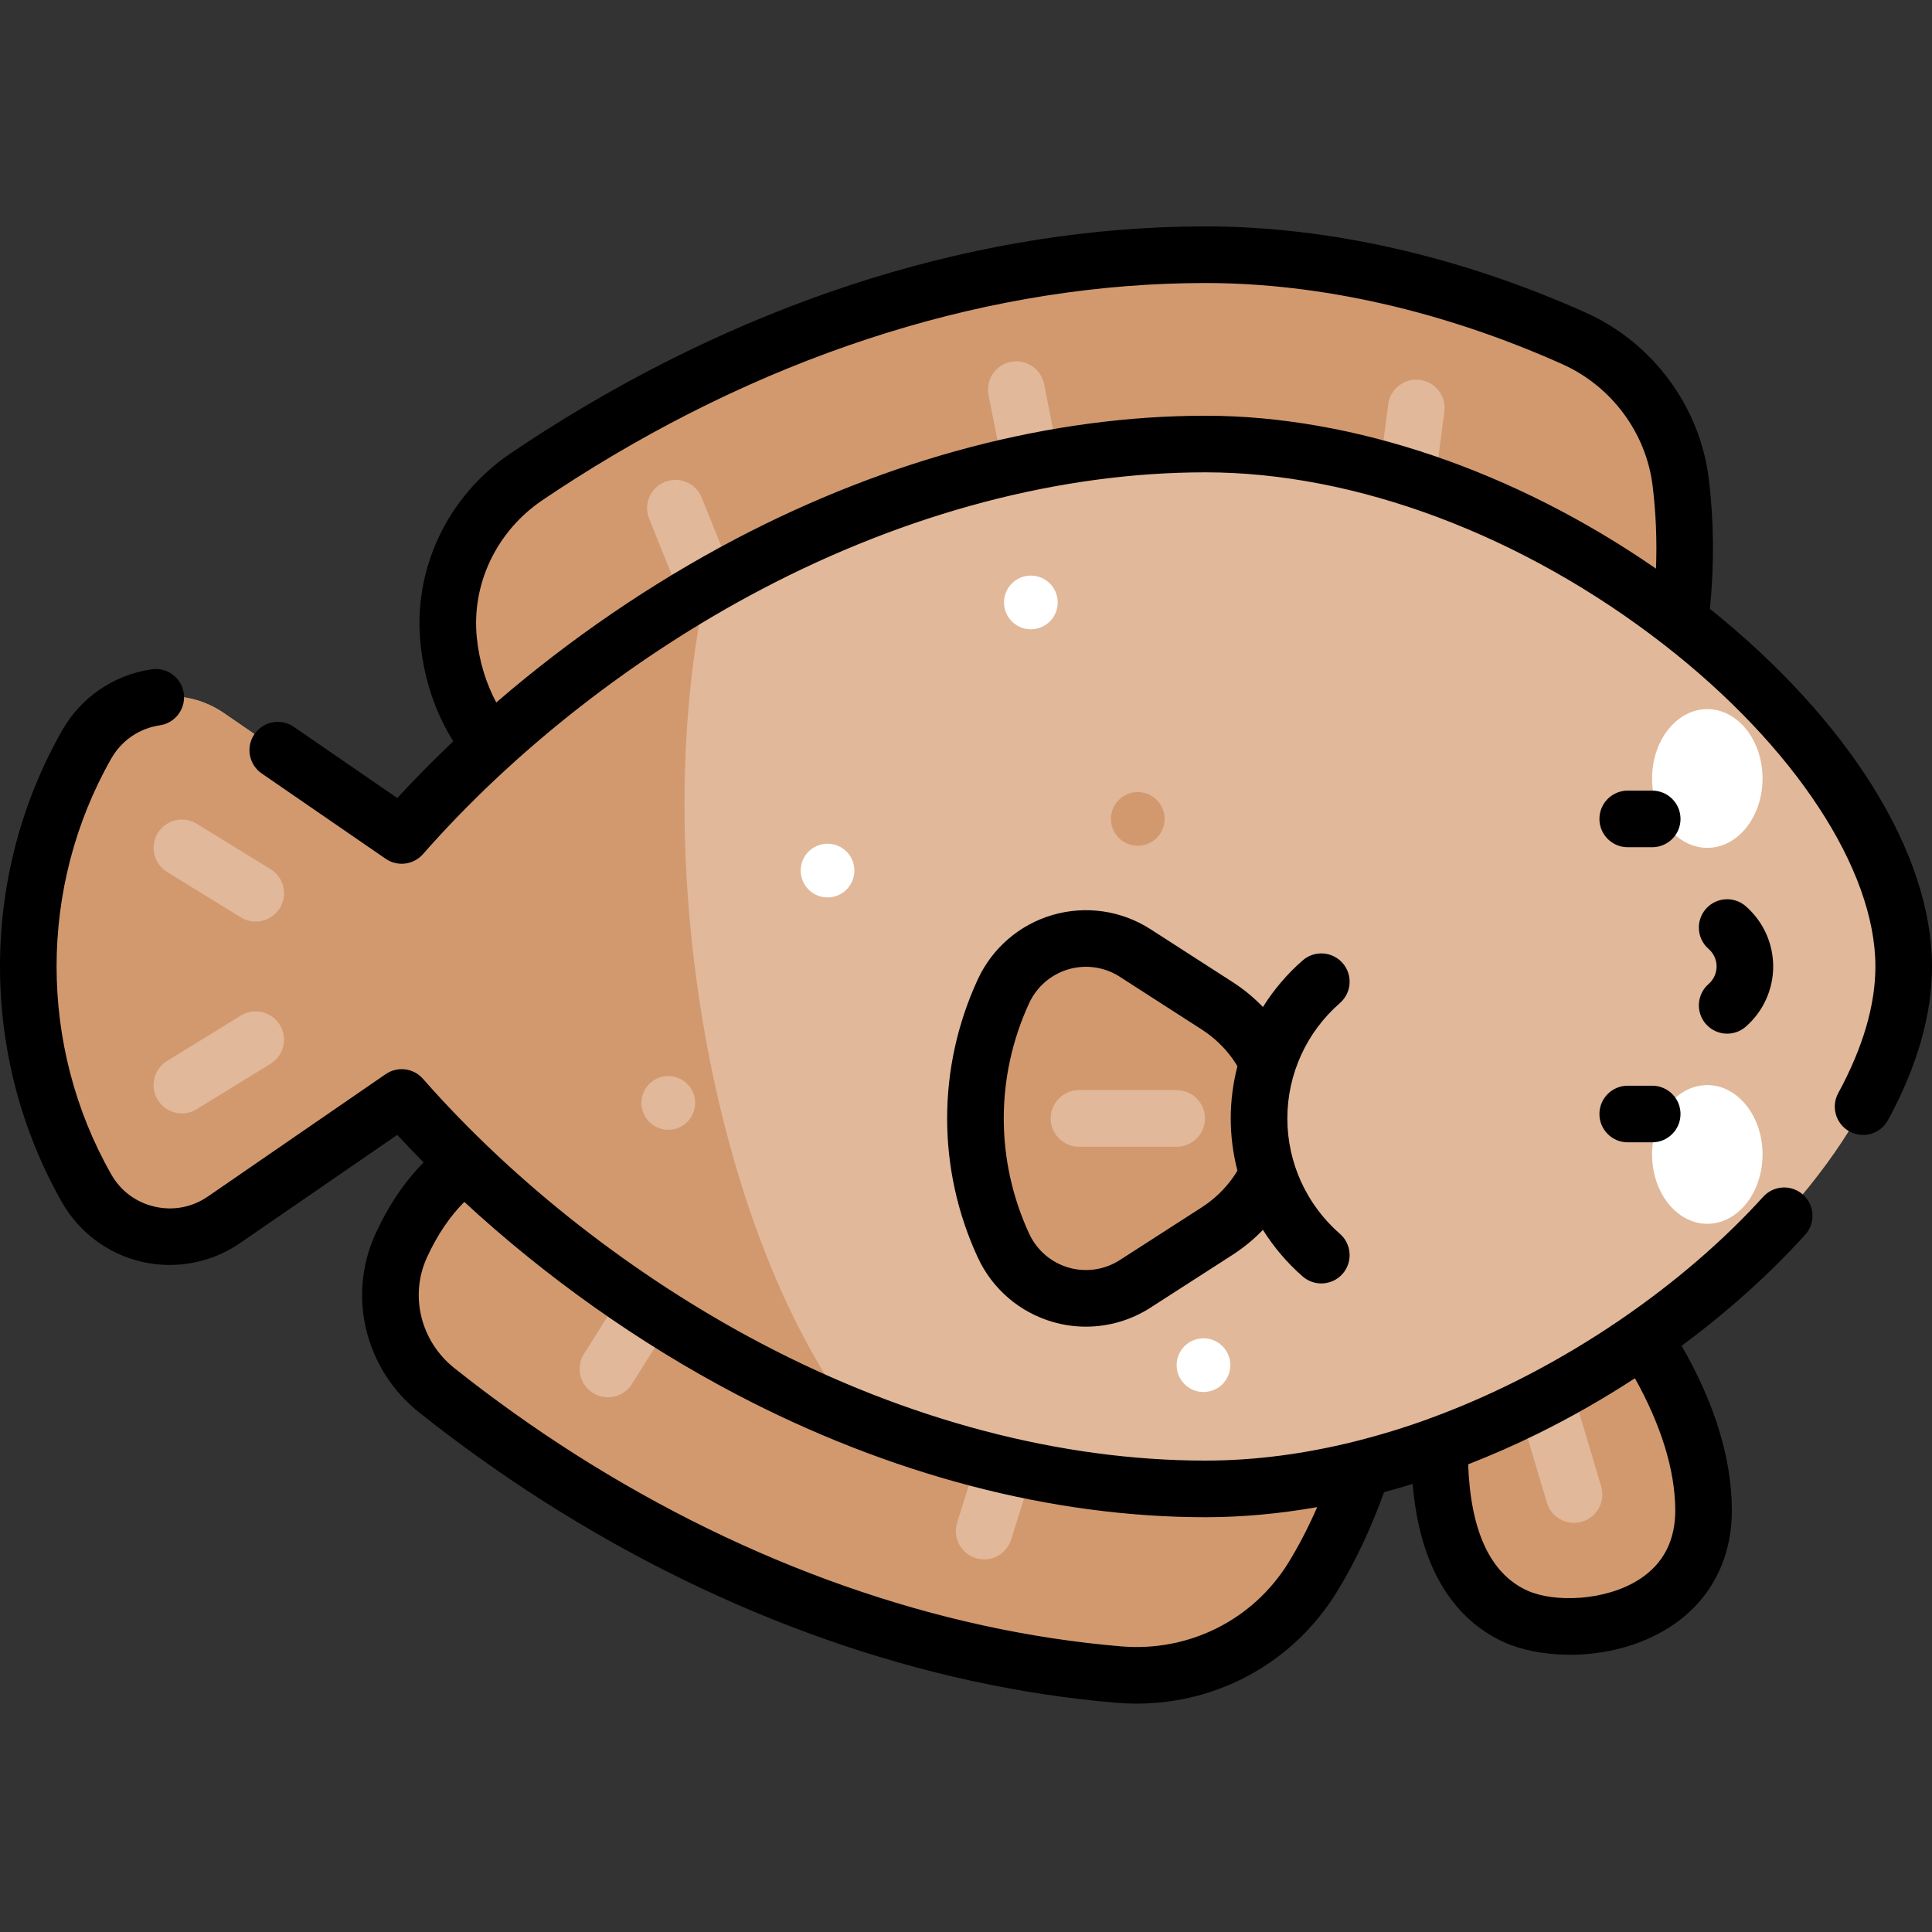 <svg height="512pt" viewBox="0 -60 512.001 512" width="512pt" xmlns="http://www.w3.org/2000/svg"><rect x="0" y="-60" width="512.001" height="512" fill="#333333" stroke="none"/><path d="m382.422 308.473c-2.754 24.777-.258 50.992 19.195 59.859 14.992 6.836 50.086 1.809 49.848-28.355-.188-23.734-15.754-47.258-27.762-61.434zm0 0" fill="#d2996f"/><path d="m417.129 343.566c-3.234 0-6.219-2.105-7.188-5.359l-12.027-40.383c-1.184-3.969 1.074-8.148 5.047-9.328 3.973-1.188 8.145 1.074 9.328 5.047l12.031 40.379c1.184 3.973-1.078 8.148-5.047 9.332-.715.211-1.438.312-2.145.312zm0 0" fill="#e1b89a"/><path d="m319.473 57.676c44.543 0 90.707 19.828 125.785 47.004 1.387-11.559 1.75-23.602.156-36.781-2.035-16.812-12.863-31.324-28.32-38.242-32.094-14.363-65.734-22.156-97.621-22.156-57.344 0-116.5 18.344-171.086 53.039-2.965 1.887-5.902 3.812-8.816 5.781-14.336 9.695-22.453 26.363-20.656 43.578 1.004 9.621 4.312 19.078 11.074 27.602 47.879-43.629 116.719-79.824 189.484-79.824zm0 0" fill="#d2996f"/><g fill="#e1b89a"><path d="m192.887 116.645c-2.973 0-5.785-1.777-6.961-4.699l-13.891-34.465c-1.551-3.844.309-8.215 4.152-9.762 3.844-1.551 8.211.312 9.762 4.152l13.891 34.465c1.547 3.844-.312 8.215-4.152 9.762-.922.371-1.871.547-2.801.547zm0 0"/><path d="m277.027 89.527c-3.508 0-6.641-2.473-7.352-6.043l-7.695-38.77c-.809-4.062 1.832-8.012 5.895-8.816 4.062-.809 8.012 1.832 8.82 5.895l7.695 38.77c.809 4.066-1.832 8.016-5.895 8.82-.492.098-.984.145-1.469.145zm0 0"/><path d="m371.004 88.711c-.328 0-.656-.02-.984-.062-4.109-.539-7.004-4.309-6.465-8.414l4.34-33.098c.539-4.109 4.309-7 8.41-6.465 4.109.539 7.004 4.305 6.465 8.414l-4.34 33.098c-.496 3.777-3.719 6.527-7.426 6.527zm0 0"/></g><path d="m148.387 331.711c47.316 30.078 98.074 47.863 148.105 52.066 20.621 1.734 40.5-8.141 51.359-25.758 5.672-9.199 10.047-19.398 13.16-28.801-13.75 3.445-27.723 5.355-41.539 5.355-76.188 0-148.07-39.676-196.098-86.023-7.043 4.727-12.902 12.465-17.074 21.609-6.086 13.348-2.031 29.152 9.453 38.285 10.422 8.289 21.348 16.094 32.633 23.266zm0 0" fill="#d2996f"/><path d="m161.105 310.289c-1.363 0-2.742-.375-3.984-1.152-3.508-2.203-4.562-6.836-2.355-10.344l17.738-28.219c2.203-3.508 6.832-4.562 10.34-2.359 3.508 2.207 4.566 6.836 2.359 10.344l-17.738 28.219c-1.426 2.266-3.863 3.512-6.359 3.512zm0 0" fill="#e1b89a"/><path d="m260.812 353.246c-.746 0-1.504-.109-2.25-.348-3.953-1.242-6.148-5.453-4.906-9.406l9.922-31.547c1.242-3.953 5.453-6.148 9.406-4.906 3.953 1.242 6.148 5.453 4.906 9.406l-9.926 31.551c-1.004 3.199-3.961 5.25-7.152 5.25zm0 0" fill="#e1b89a"/><path d="m319.473 57.676c-85.754 0-166.051 50.266-213.02 103.73l-47.113-32.426c-12.234-8.418-29.051-4.555-36.391 8.355-20.711 36.457-20.711 81.121 0 117.578 7.34 12.91 24.156 16.77 36.391 8.352l47.113-32.422c46.969 53.465 127.266 103.73 213.02 103.73 89.246 0 185.027-79.602 185.027-138.449s-95.781-138.449-185.027-138.449zm0 0" fill="#e1b89a"/><path d="m187.195 95.68c-31.938 18.441-59.688 41.762-80.742 65.727l-47.113-32.422c-12.234-8.418-29.051-4.559-36.391 8.352-20.711 36.457-20.711 81.121 0 117.578 7.34 12.91 24.156 16.773 36.391 8.352l47.113-32.422c29.285 33.336 71.527 65.426 119.969 84.867-37.984-50.297-54.832-149.102-39.227-220.031zm0 0" fill="#d2996f"/><path d="m333.656 236.395c0-5.121.816-10.047 2.305-14.672-.875-1.859-1.902-3.668-3.125-5.383-2.777-3.895-6.27-7.227-10.293-9.812l-21.73-13.984c-12.289-7.91-28.727-3.133-34.867 10.125-9.902 21.395-9.902 46.059 0 67.453 6.141 13.258 22.578 18.035 34.867 10.125l21.73-13.984c4.023-2.59 7.516-5.918 10.293-9.812 1.223-1.715 2.25-3.523 3.125-5.383-1.488-4.625-2.305-9.551-2.305-14.672zm0 0" fill="#d2996f"/><path d="m311.82 243.898h-25.875c-4.141 0-7.5-3.359-7.5-7.504 0-4.141 3.359-7.5 7.5-7.5h25.875c4.145 0 7.504 3.359 7.504 7.5 0 4.145-3.359 7.504-7.504 7.504zm0 0" fill="#e1b89a"/><path d="m467.094 245.938c0-10.148-6.555-18.379-14.641-18.379-8.082 0-14.637 8.23-14.637 18.379 0 10.152 6.555 18.383 14.637 18.383 8.086 0 14.641-8.23 14.641-18.383zm0 0" fill="#fff"/><path d="m467.094 146.312c0-10.152-6.555-18.383-14.641-18.383-8.082 0-14.637 8.23-14.637 18.383 0 10.148 6.555 18.379 14.637 18.379 8.086 0 14.641-8.23 14.641-18.379zm0 0" fill="#fff"/><path d="m67.762 184.23c-1.344 0-2.699-.359-3.926-1.113l-19.559-12.039c-3.527-2.172-4.625-6.789-2.453-10.316 2.172-3.531 6.789-4.629 10.32-2.457l19.555 12.035c3.527 2.172 4.629 6.793 2.457 10.32-1.418 2.305-3.879 3.57-6.395 3.57zm0 0" fill="#e1b89a"/><path d="m48.219 235.062c-2.52 0-4.98-1.27-6.398-3.57-2.172-3.527-1.07-8.148 2.457-10.32l19.555-12.035c3.527-2.176 8.148-1.074 10.32 2.453s1.074 8.148-2.453 10.32l-19.559 12.035c-1.223.758-2.582 1.117-3.922 1.117zm0 0" fill="#e1b89a"/><path d="m280.301 99.652c0 3.93-3.184 7.117-7.113 7.117s-7.117-3.188-7.117-7.117c0-3.93 3.188-7.113 7.117-7.113s7.113 3.184 7.113 7.113zm0 0" fill="#fff"/><path d="m308.637 157.023c0 3.93-3.184 7.113-7.113 7.113-3.93 0-7.117-3.184-7.117-7.113 0-3.93 3.188-7.117 7.117-7.117 3.93 0 7.113 3.188 7.113 7.117zm0 0" fill="#d2996f"/><path d="m184.215 232.285c0 3.93-3.188 7.113-7.117 7.113-3.93 0-7.113-3.184-7.113-7.113 0-3.93 3.184-7.117 7.113-7.117 3.93 0 7.117 3.188 7.117 7.117zm0 0" fill="#e1b89a"/><path d="m226.422 170.711c0 3.93-3.184 7.113-7.113 7.113-3.93 0-7.117-3.184-7.117-7.113 0-3.93 3.188-7.117 7.117-7.117 3.93 0 7.113 3.188 7.113 7.117zm0 0" fill="#fff"/><path d="m326.051 301.781c0 3.93-3.184 7.113-7.113 7.113s-7.117-3.184-7.117-7.113 3.188-7.117 7.117-7.117 7.113 3.188 7.113 7.117zm0 0" fill="#fff"/><path d="m467.266 257.16c-20.5 22.656-52.207 45.438-87.945 58.586-.293.086-.578.195-.855.32-6.188 2.246-12.492 4.18-18.879 5.793-.27.055-.535.121-.797.203-12.879 3.191-26.082 5.012-39.316 5.012-38.336 0-78.992-10.703-117.566-30.957-33.664-17.676-65.562-42.613-89.816-70.223-2.508-2.855-6.754-3.387-9.887-1.23l-47.117 32.426c-4.164 2.863-9.176 3.82-14.102 2.688-4.926-1.133-9.016-4.176-11.512-8.57-19.305-33.977-19.305-76.188 0-110.164 2.73-4.801 7.43-8.023 12.902-8.832 4.098-.605 6.93-4.422 6.32-8.52-.605-4.098-4.422-6.93-8.52-6.32-10.07 1.492-18.727 7.418-23.746 16.262-21.906 38.547-21.906 86.441 0 124.988 4.527 7.977 12.258 13.727 21.199 15.777 8.938 2.059 18.402.25 25.961-4.949l41.691-28.691c2.266 2.465 4.609 4.895 6.984 7.312-5.004 5.012-9.352 11.441-12.789 18.98-7.492 16.438-2.723 35.871 11.609 47.266 10.688 8.504 21.883 16.484 33.273 23.727 48.012 30.52 100.398 48.918 151.504 53.211 1.801.152 3.59.227 5.371.227 21.617 0 41.578-10.992 53-29.523 4.789-7.77 9.094-16.871 12.559-26.516 2.523-.684 5.043-1.402 7.57-2.188 2.207 26.23 14.004 37.285 24.137 41.906 4.648 2.117 10.848 3.371 17.539 3.371 8.836-.004 18.531-2.188 26.633-7.441 10.609-6.883 16.395-17.953 16.293-31.172-.109-13.578-4.59-28.105-13.316-43.266 12.152-9.008 23.27-18.961 32.742-29.426 2.777-3.07 2.543-7.816-.531-10.594-3.066-2.781-7.812-2.543-10.594.527zm-125.801 96.926c-9.379 15.215-26.363 23.738-44.344 22.219-48.699-4.09-98.738-21.699-144.711-50.922-10.945-6.961-21.707-14.633-31.984-22.809-8.93-7.098-11.926-19.148-7.297-29.301 2.699-5.918 6.129-10.984 9.922-14.754 21.395 19.777 46.141 37.371 71.883 50.883 40.715 21.375 83.781 32.676 124.539 32.676 9.648 0 19.562-.918 29.602-2.676-2.312 5.277-4.871 10.242-7.609 14.684zm93.043 4.418c-8.98 5.824-22.648 6.258-29.781 3.004-9.762-4.449-15.008-15.707-15.648-33.445 6.238-2.438 12.465-5.168 18.645-8.219 8.762-4.324 17.324-9.234 25.547-14.59 6.926 12.387 10.613 24.301 10.695 34.785.062 8.137-3.117 14.352-9.457 18.465zm18.645-257.145c1.152-11.902 1.062-23.188-.293-34.363-2.332-19.27-14.863-36.199-32.703-44.184-33.344-14.922-68.16-22.812-100.684-22.812-58.77 0-119.32 18.746-175.109 54.207-2.996 1.906-6.023 3.891-8.992 5.898-16.82 11.375-25.984 30.75-23.918 50.57.984 9.453 3.895 18.098 8.66 25.785-5.164 4.895-10.121 9.914-14.832 15.031l-27.418-18.867c-3.414-2.348-8.082-1.484-10.434 1.93-2.348 3.41-1.484 8.082 1.93 10.43l32.844 22.602c3.129 2.156 7.375 1.629 9.887-1.227 24.254-27.613 56.152-52.551 89.816-70.227 38.574-20.25 79.23-30.957 117.566-30.957 39.836 0 84.078 16.613 121.383 45.582 34.629 26.891 56.145 59.605 56.145 85.367 0 10.262-3.316 21.555-9.848 33.566-1.98 3.641-.637 8.195 3.004 10.176 1.141.617 2.367.91 3.578.91 2.66 0 5.234-1.418 6.598-3.918 7.742-14.234 11.668-27.938 11.668-40.734 0-29.926-21.93-65.141-58.848-94.766zm-14.297-10.66c-37.406-25.879-80.246-40.523-119.383-40.523-40.758 0-83.824 11.297-124.543 32.676-22.406 11.762-44.066 26.617-63.414 43.312-2.754-5.16-4.496-10.859-5.141-17.043-1.492-14.301 5.176-28.32 17.398-36.586 2.852-1.93 5.758-3.836 8.637-5.664 53.379-33.934 111.148-51.867 167.062-51.867 30.43 0 63.125 7.438 94.555 21.504 13.062 5.844 22.234 18.219 23.941 32.293.879 7.285 1.172 14.445.887 21.898zm-7.492 73.824h6.488c4.145 0 7.504-3.355 7.504-7.5 0-4.145-3.359-7.5-7.504-7.5h-6.488c-4.145 0-7.5 3.355-7.5 7.5 0 4.145 3.355 7.5 7.5 7.5zm-76.273 41.297c3.125-2.723 3.449-7.461.73-10.582-2.727-3.125-7.465-3.449-10.586-.73-4.152 3.621-7.68 7.797-10.547 12.359-2.418-2.516-5.121-4.742-8.086-6.648l-21.73-13.984c-7.68-4.945-17.121-6.316-25.891-3.77-8.773 2.547-16.004 8.762-19.844 17.055-10.848 23.434-10.848 50.316 0 73.754 3.84 8.289 11.07 14.504 19.844 17.051 2.891.84 5.855 1.254 8.805 1.254 6 0 11.938-1.711 17.086-5.023l21.73-13.984c2.965-1.906 5.668-4.133 8.086-6.648 2.867 4.562 6.395 8.742 10.547 12.359 1.422 1.238 3.18 1.844 4.926 1.844 2.094 0 4.176-.871 5.66-2.57 2.719-3.125 2.395-7.863-.73-10.586-8.852-7.715-13.93-18.859-13.93-30.57 0-11.719 5.078-22.863 13.93-30.578zm-27.164 44.41c-.383.652-.781 1.277-1.199 1.863-2.234 3.133-5.012 5.777-8.246 7.863l-21.73 13.984c-4.031 2.594-8.98 3.312-13.586 1.977-4.602-1.336-8.398-4.598-10.414-8.949-8.992-19.43-8.992-41.719 0-61.148 2.016-4.352 5.812-7.613 10.414-8.949 4.605-1.34 9.559-.617 13.586 1.977l21.73 13.988c3.238 2.082 6.012 4.727 8.246 7.859.418.586.816 1.211 1.199 1.863-1.152 4.477-1.77 9.121-1.77 13.836 0 4.715.617 9.359 1.77 13.836zm124.863-49.453c-3.121 2.723-3.449 7.461-.727 10.586 1.484 1.699 3.566 2.57 5.66 2.57 1.746 0 3.5-.605 4.922-1.844 4.621-4.027 7.27-9.848 7.27-15.965 0-6.121-2.648-11.941-7.27-15.965-3.121-2.723-7.859-2.398-10.582.727s-2.395 7.863.727 10.582c1.352 1.176 2.125 2.871 2.125 4.652 0 1.785-.773 3.48-2.125 4.656zm-21.426 41.953h6.488c4.145 0 7.504-3.359 7.504-7.504 0-4.145-3.359-7.5-7.504-7.5h-6.488c-4.145 0-7.5 3.355-7.5 7.5 0 4.145 3.355 7.504 7.5 7.504zm0 0"/></svg>